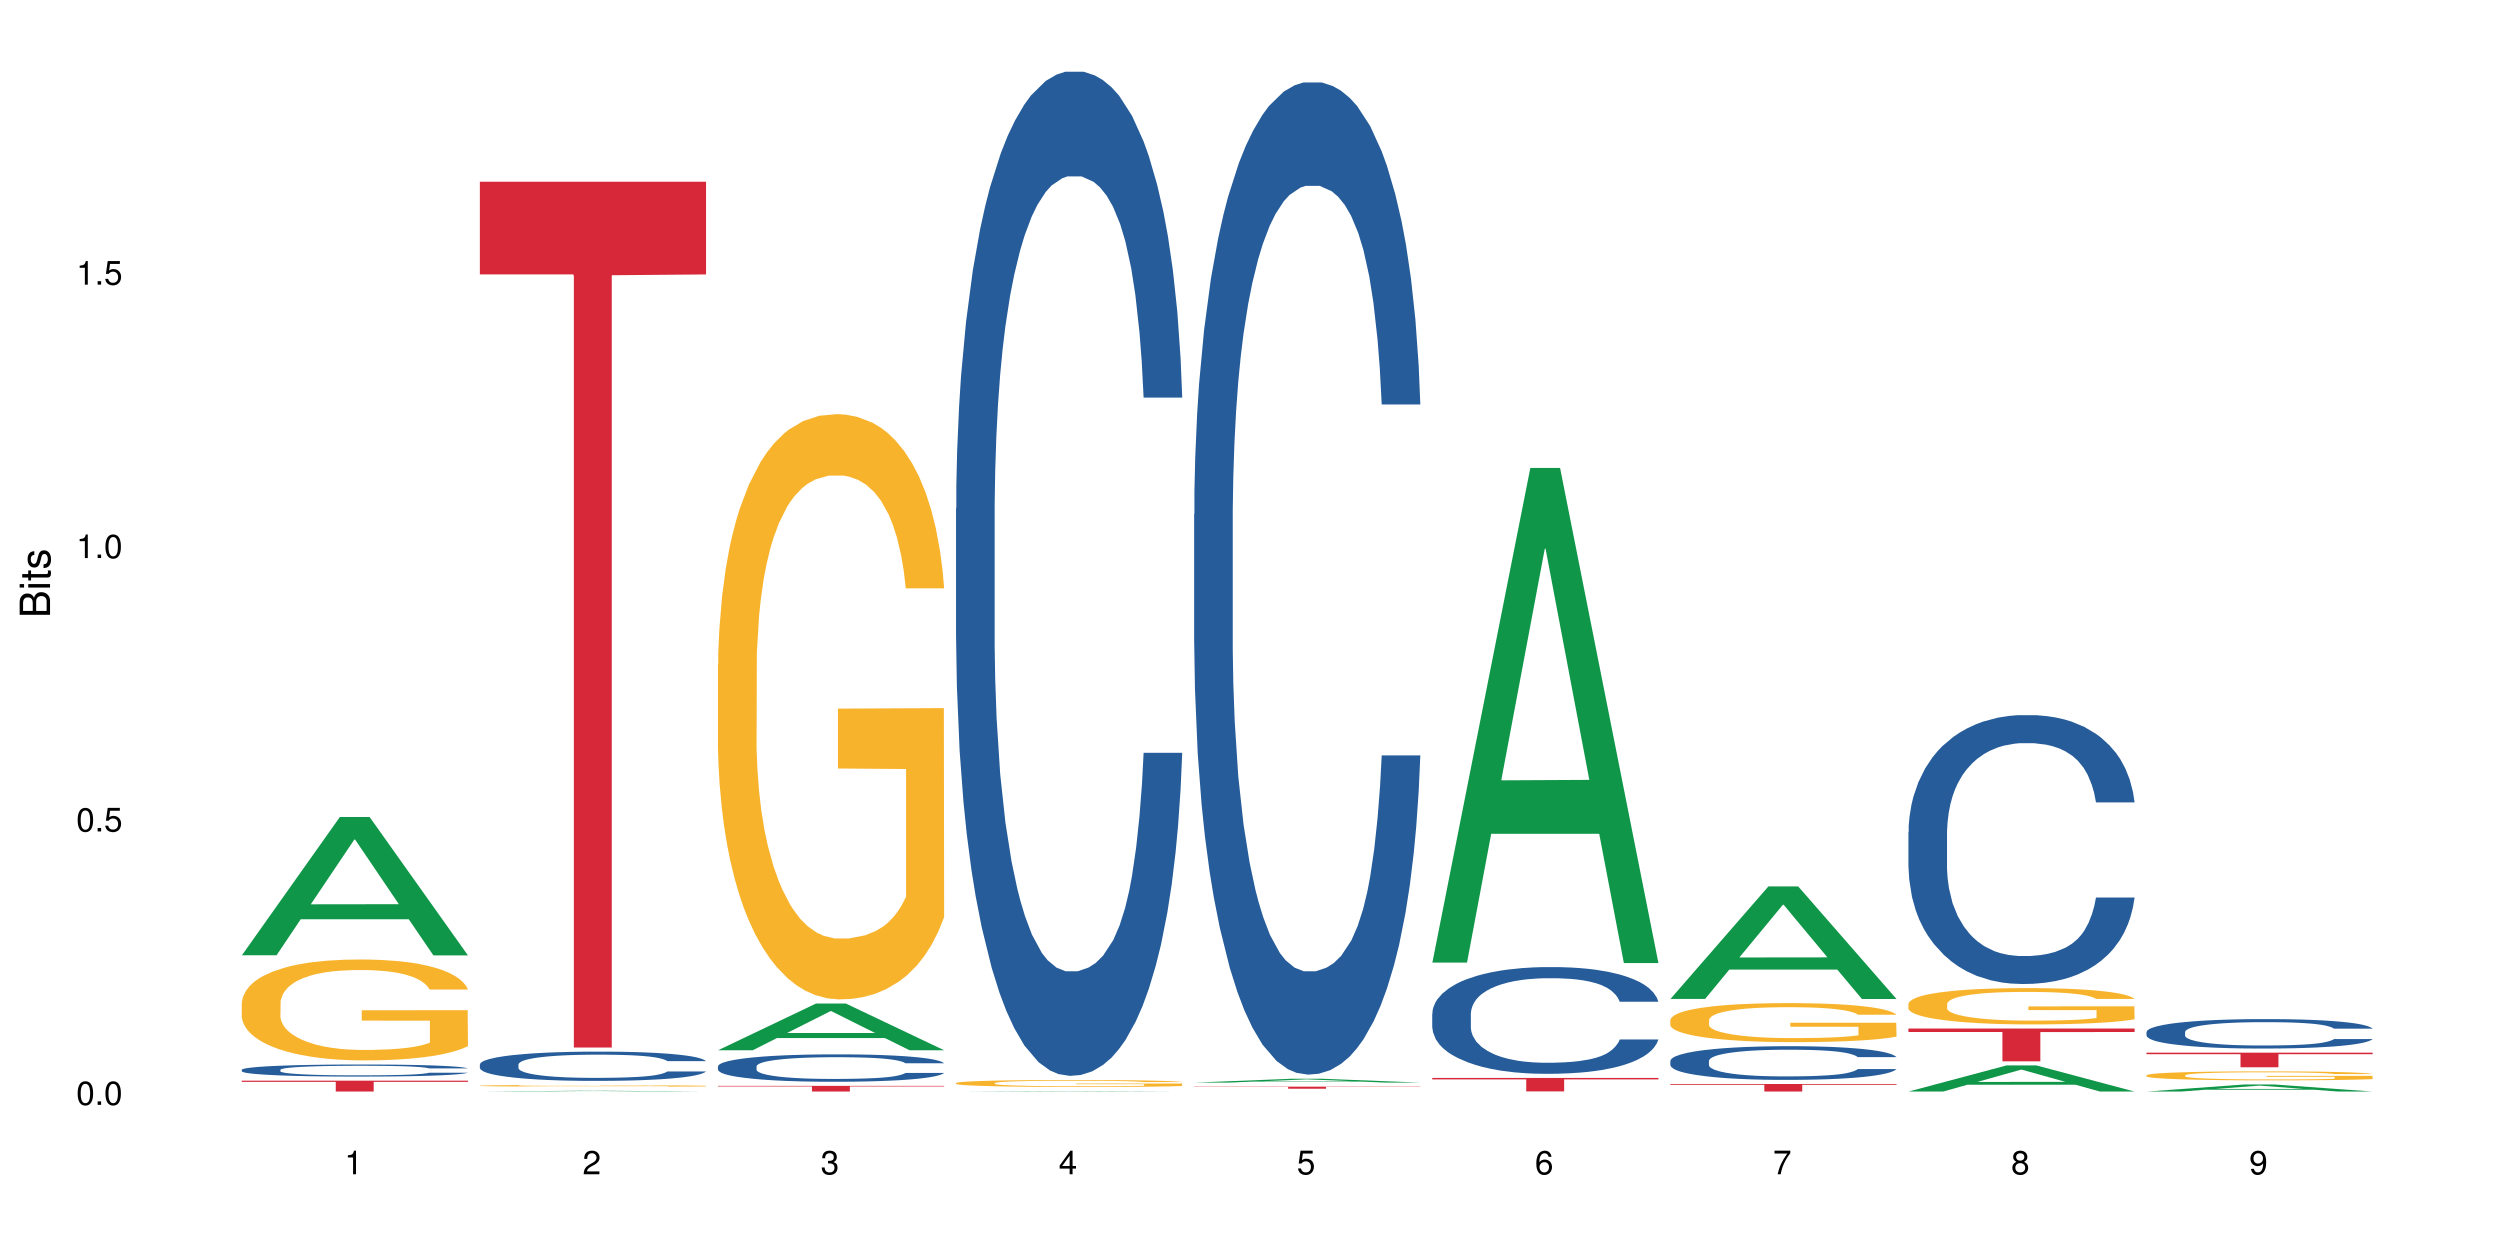 <?xml version="1.0" encoding="UTF-8"?>
<svg xmlns="http://www.w3.org/2000/svg" xmlns:xlink="http://www.w3.org/1999/xlink" width="720pt" height="360pt" viewBox="0 0 720 360" version="1.1">
<defs>
<g>
<symbol overflow="visible" id="glyph0-0">
<path style="stroke:none;" d=""/>
</symbol>
<symbol overflow="visible" id="glyph0-1">
<path style="stroke:none;" d="M 2.641 -6.797 C 2 -6.797 1.422 -6.531 1.078 -6.047 C 0.641 -5.453 0.406 -4.547 0.406 -3.297 C 0.406 -1 1.188 0.219 2.641 0.219 C 4.078 0.219 4.859 -1 4.859 -3.234 C 4.859 -4.562 4.656 -5.438 4.203 -6.047 C 3.844 -6.531 3.281 -6.797 2.641 -6.797 Z M 2.641 -6.047 C 3.547 -6.047 4 -5.125 4 -3.312 C 4 -1.375 3.562 -0.484 2.625 -0.484 C 1.734 -0.484 1.281 -1.422 1.281 -3.281 C 1.281 -5.141 1.734 -6.047 2.641 -6.047 Z M 2.641 -6.047 "/>
</symbol>
<symbol overflow="visible" id="glyph0-2">
<path style="stroke:none;" d="M 1.828 -1 L 0.828 -1 L 0.828 0 L 1.828 0 Z M 1.828 -1 "/>
</symbol>
<symbol overflow="visible" id="glyph0-3">
<path style="stroke:none;" d="M 4.562 -6.797 L 1.062 -6.797 L 0.547 -3.094 L 1.328 -3.094 C 1.719 -3.562 2.047 -3.734 2.578 -3.734 C 3.484 -3.734 4.062 -3.109 4.062 -2.094 C 4.062 -1.125 3.484 -0.531 2.578 -0.531 C 1.828 -0.531 1.375 -0.906 1.188 -1.672 L 0.328 -1.672 C 0.453 -1.109 0.547 -0.844 0.75 -0.594 C 1.125 -0.078 1.828 0.219 2.594 0.219 C 3.969 0.219 4.922 -0.781 4.922 -2.219 C 4.922 -3.562 4.031 -4.484 2.719 -4.484 C 2.25 -4.484 1.859 -4.359 1.469 -4.062 L 1.734 -5.969 L 4.562 -5.969 Z M 4.562 -6.797 "/>
</symbol>
<symbol overflow="visible" id="glyph0-4">
<path style="stroke:none;" d="M 2.484 -4.844 L 2.484 0 L 3.328 0 L 3.328 -6.797 L 2.766 -6.797 C 2.469 -5.75 2.281 -5.609 0.984 -5.453 L 0.984 -4.844 Z M 2.484 -4.844 "/>
</symbol>
<symbol overflow="visible" id="glyph0-5">
<path style="stroke:none;" d="M 4.859 -0.828 L 1.281 -0.828 C 1.359 -1.391 1.672 -1.75 2.5 -2.234 L 3.469 -2.75 C 4.406 -3.266 4.906 -3.969 4.906 -4.812 C 4.906 -5.375 4.672 -5.906 4.266 -6.266 C 3.859 -6.625 3.375 -6.797 2.719 -6.797 C 1.859 -6.797 1.219 -6.5 0.844 -5.922 C 0.609 -5.562 0.5 -5.125 0.484 -4.438 L 1.328 -4.438 C 1.359 -4.906 1.406 -5.188 1.531 -5.406 C 1.75 -5.812 2.188 -6.062 2.703 -6.062 C 3.469 -6.062 4.031 -5.516 4.031 -4.781 C 4.031 -4.25 3.719 -3.797 3.125 -3.438 L 2.234 -2.938 C 0.812 -2.141 0.406 -1.5 0.328 0 L 4.859 0 Z M 4.859 -0.828 "/>
</symbol>
<symbol overflow="visible" id="glyph0-6">
<path style="stroke:none;" d="M 2.125 -3.125 L 2.578 -3.125 C 3.516 -3.125 3.984 -2.703 3.984 -1.891 C 3.984 -1.031 3.469 -0.531 2.578 -0.531 C 1.656 -0.531 1.203 -0.984 1.156 -1.969 L 0.312 -1.969 C 0.344 -1.422 0.438 -1.078 0.609 -0.766 C 0.953 -0.109 1.625 0.219 2.547 0.219 C 3.953 0.219 4.859 -0.609 4.859 -1.906 C 4.859 -2.766 4.516 -3.25 3.703 -3.516 C 4.344 -3.766 4.656 -4.25 4.656 -4.938 C 4.656 -6.109 3.875 -6.797 2.578 -6.797 C 1.203 -6.797 0.484 -6.047 0.453 -4.609 L 1.297 -4.609 C 1.312 -5.016 1.344 -5.25 1.453 -5.453 C 1.641 -5.828 2.062 -6.062 2.594 -6.062 C 3.344 -6.062 3.797 -5.625 3.797 -4.906 C 3.797 -4.422 3.609 -4.141 3.25 -3.984 C 3.016 -3.891 2.719 -3.844 2.125 -3.844 Z M 2.125 -3.125 "/>
</symbol>
<symbol overflow="visible" id="glyph0-7">
<path style="stroke:none;" d="M 3.141 -1.625 L 3.141 0 L 3.984 0 L 3.984 -1.625 L 4.984 -1.625 L 4.984 -2.391 L 3.984 -2.391 L 3.984 -6.797 L 3.359 -6.797 L 0.266 -2.516 L 0.266 -1.625 Z M 3.141 -2.391 L 1 -2.391 L 3.141 -5.359 Z M 3.141 -2.391 "/>
</symbol>
<symbol overflow="visible" id="glyph0-8">
<path style="stroke:none;" d="M 4.781 -5.031 C 4.609 -6.141 3.891 -6.797 2.844 -6.797 C 2.094 -6.797 1.422 -6.438 1.031 -5.828 C 0.609 -5.172 0.406 -4.344 0.406 -3.094 C 0.406 -1.953 0.578 -1.234 0.984 -0.625 C 1.359 -0.078 1.953 0.219 2.703 0.219 C 3.984 0.219 4.922 -0.734 4.922 -2.078 C 4.922 -3.344 4.062 -4.234 2.844 -4.234 C 2.172 -4.234 1.641 -3.969 1.281 -3.469 C 1.281 -5.125 1.828 -6.047 2.797 -6.047 C 3.391 -6.047 3.797 -5.672 3.938 -5.031 Z M 2.734 -3.484 C 3.547 -3.484 4.062 -2.922 4.062 -2 C 4.062 -1.156 3.484 -0.531 2.703 -0.531 C 1.922 -0.531 1.328 -1.188 1.328 -2.047 C 1.328 -2.891 1.906 -3.484 2.734 -3.484 Z M 2.734 -3.484 "/>
</symbol>
<symbol overflow="visible" id="glyph0-9">
<path style="stroke:none;" d="M 4.984 -6.797 L 0.438 -6.797 L 0.438 -5.969 L 4.109 -5.969 C 2.5 -3.656 1.828 -2.234 1.328 0 L 2.219 0 C 2.594 -2.172 3.453 -4.047 4.984 -6.094 Z M 4.984 -6.797 "/>
</symbol>
<symbol overflow="visible" id="glyph0-10">
<path style="stroke:none;" d="M 3.75 -3.578 C 4.453 -4 4.688 -4.344 4.688 -4.984 C 4.688 -6.047 3.844 -6.797 2.641 -6.797 C 1.438 -6.797 0.594 -6.047 0.594 -4.984 C 0.594 -4.359 0.828 -4.016 1.516 -3.578 C 0.734 -3.203 0.359 -2.641 0.359 -1.891 C 0.359 -0.641 1.297 0.219 2.641 0.219 C 3.984 0.219 4.922 -0.641 4.922 -1.875 C 4.922 -2.641 4.531 -3.203 3.75 -3.578 Z M 2.641 -6.047 C 3.359 -6.047 3.812 -5.625 3.812 -4.969 C 3.812 -4.344 3.344 -3.922 2.641 -3.922 C 1.922 -3.922 1.453 -4.344 1.453 -4.984 C 1.453 -5.625 1.922 -6.047 2.641 -6.047 Z M 2.641 -3.203 C 3.484 -3.203 4.062 -2.672 4.062 -1.875 C 4.062 -1.062 3.484 -0.531 2.625 -0.531 C 1.797 -0.531 1.219 -1.078 1.219 -1.875 C 1.219 -2.672 1.797 -3.203 2.641 -3.203 Z M 2.641 -3.203 "/>
</symbol>
<symbol overflow="visible" id="glyph0-11">
<path style="stroke:none;" d="M 0.516 -1.547 C 0.672 -0.438 1.406 0.219 2.438 0.219 C 3.188 0.219 3.859 -0.141 4.266 -0.75 C 4.688 -1.406 4.891 -2.25 4.891 -3.484 C 4.891 -4.625 4.703 -5.359 4.312 -5.953 C 3.938 -6.5 3.344 -6.797 2.594 -6.797 C 1.297 -6.797 0.359 -5.844 0.359 -4.516 C 0.359 -3.25 1.234 -2.344 2.453 -2.344 C 3.094 -2.344 3.562 -2.578 4.016 -3.109 C 4 -1.453 3.469 -0.531 2.5 -0.531 C 1.906 -0.531 1.484 -0.906 1.359 -1.547 Z M 2.578 -6.062 C 3.375 -6.062 3.969 -5.406 3.969 -4.531 C 3.969 -3.688 3.375 -3.094 2.547 -3.094 C 1.734 -3.094 1.234 -3.672 1.234 -4.578 C 1.234 -5.438 1.797 -6.062 2.578 -6.062 Z M 2.578 -6.062 "/>
</symbol>
<symbol overflow="visible" id="glyph1-0">
<path style="stroke:none;" d=""/>
</symbol>
<symbol overflow="visible" id="glyph1-1">
<path style="stroke:none;" d="M 0 -0.953 L 0 -4.891 C 0 -5.719 -0.234 -6.344 -0.734 -6.797 C -1.188 -7.234 -1.812 -7.469 -2.5 -7.469 C -3.547 -7.469 -4.188 -7 -4.625 -5.875 C -4.984 -6.672 -5.641 -7.094 -6.531 -7.094 C -7.156 -7.094 -7.734 -6.859 -8.141 -6.391 C -8.562 -5.938 -8.75 -5.344 -8.75 -4.5 L -8.75 -0.953 Z M -4.984 -2.062 L -7.766 -2.062 L -7.766 -4.219 C -7.766 -4.844 -7.688 -5.203 -7.453 -5.5 C -7.219 -5.812 -6.859 -5.969 -6.375 -5.969 C -5.906 -5.969 -5.531 -5.812 -5.297 -5.5 C -5.062 -5.203 -4.984 -4.844 -4.984 -4.219 Z M -0.984 -2.062 L -4 -2.062 L -4 -4.781 C -4 -5.328 -3.859 -5.688 -3.578 -5.953 C -3.297 -6.219 -2.922 -6.359 -2.484 -6.359 C -2.062 -6.359 -1.688 -6.219 -1.406 -5.953 C -1.109 -5.688 -0.984 -5.328 -0.984 -4.781 Z M -0.984 -2.062 "/>
</symbol>
<symbol overflow="visible" id="glyph1-2">
<path style="stroke:none;" d="M -6.281 -1.797 L -6.281 -0.797 L 0 -0.797 L 0 -1.797 Z M -8.75 -1.797 L -8.75 -0.797 L -7.484 -0.797 L -7.484 -1.797 Z M -8.75 -1.797 "/>
</symbol>
<symbol overflow="visible" id="glyph1-3">
<path style="stroke:none;" d="M -6.281 -3.047 L -6.281 -2.016 L -8.016 -2.016 L -8.016 -1.016 L -6.281 -1.016 L -6.281 -0.172 L -5.469 -0.172 L -5.469 -1.016 L -0.719 -1.016 C -0.078 -1.016 0.281 -1.453 0.281 -2.234 C 0.281 -2.469 0.25 -2.719 0.188 -3.047 L -0.641 -3.047 C -0.609 -2.922 -0.594 -2.766 -0.594 -2.562 C -0.594 -2.141 -0.719 -2.016 -1.156 -2.016 L -5.469 -2.016 L -5.469 -3.047 Z M -6.281 -3.047 "/>
</symbol>
<symbol overflow="visible" id="glyph1-4">
<path style="stroke:none;" d="M -4.531 -5.25 C -5.766 -5.25 -6.469 -4.422 -6.469 -2.969 C -6.469 -1.516 -5.719 -0.562 -4.547 -0.562 C -3.562 -0.562 -3.094 -1.062 -2.734 -2.562 L -2.516 -3.484 C -2.344 -4.188 -2.094 -4.469 -1.625 -4.469 C -1.047 -4.469 -0.641 -3.875 -0.641 -3 C -0.641 -2.453 -0.797 -2 -1.062 -1.75 C -1.25 -1.594 -1.422 -1.531 -1.875 -1.469 L -1.875 -0.406 C -0.422 -0.453 0.281 -1.266 0.281 -2.922 C 0.281 -4.5 -0.5 -5.516 -1.719 -5.516 C -2.656 -5.516 -3.172 -4.984 -3.469 -3.734 L -3.703 -2.766 C -3.891 -1.953 -4.156 -1.609 -4.594 -1.609 C -5.172 -1.609 -5.547 -2.125 -5.547 -2.938 C -5.547 -3.75 -5.203 -4.172 -4.531 -4.203 Z M -4.531 -5.25 "/>
</symbol>
</g>
</defs>
<g id="surface90644">
<rect x="0" y="0" width="720" height="360" style="fill:rgb(100%,100%,100%);fill-opacity:1;stroke:none;"/>
<path style=" stroke:none;fill-rule:nonzero;fill:rgb(6.275%,58.824%,28.235%);fill-opacity:1;" d="M 69.629 275.117 L 69.699 275.078 L 97.887 235.289 L 106.445 235.289 L 134.773 275.152 L 124.82 275.152 L 117.719 264.746 L 86.609 264.746 L 79.652 275.117 L 69.629 275.117 L 89.602 260.441 L 114.867 260.406 L 102.27 241.801 L 102.129 241.766 L 101.992 241.875 L 89.535 260.406 L 89.602 260.441 Z M 69.629 275.117 "/>
<path style=" stroke:none;fill-rule:nonzero;fill:rgb(14.51%,36.078%,60%);fill-opacity:1;" d="M 69.629 308.094 L 69.707 308.09 L 69.707 308.012 L 69.945 307.891 L 70.504 307.738 L 71.059 307.637 L 72.488 307.449 L 74.477 307.266 L 76.539 307.125 L 78.051 307.043 L 79.402 306.98 L 82.5 306.863 L 84.484 306.801 L 86.629 306.75 L 89.25 306.695 L 91.156 306.664 L 95.449 306.613 L 98.625 306.59 L 101.09 306.578 L 106.41 306.578 L 109.59 306.594 L 111.891 306.609 L 114.434 306.633 L 116.578 306.664 L 120.312 306.73 L 123.648 306.82 L 125.16 306.871 L 127.543 306.973 L 129.371 307.066 L 130.641 307.148 L 132.07 307.266 L 133.34 307.41 L 134.293 307.57 L 134.773 307.707 L 123.648 307.707 L 123.094 307.582 L 122.457 307.484 L 121.266 307.352 L 120.074 307.262 L 118.406 307.168 L 116.898 307.105 L 114.832 307.047 L 113.004 307.008 L 111.098 306.98 L 109.27 306.961 L 105.773 306.941 L 101.723 306.941 L 100.215 306.949 L 97.117 306.973 L 95.449 306.996 L 93.066 307.039 L 91.395 307.082 L 89.41 307.145 L 88.059 307.199 L 86.391 307.281 L 85.199 307.355 L 83.848 307.461 L 83.055 307.539 L 82.34 307.629 L 81.703 307.734 L 81.227 307.844 L 80.91 307.961 L 80.75 308.078 L 80.75 308.57 L 80.91 308.684 L 81.309 308.816 L 82.34 309.012 L 83.848 309.18 L 85.598 309.312 L 87.266 309.41 L 88.219 309.453 L 89.488 309.504 L 91.477 309.566 L 94.336 309.633 L 96.004 309.656 L 98.547 309.684 L 101.168 309.695 L 104.664 309.695 L 107.762 309.684 L 109.828 309.668 L 111.973 309.641 L 114.91 309.586 L 116.738 309.535 L 118.328 309.477 L 119.52 309.414 L 120.312 309.363 L 121.504 309.266 L 122.457 309.156 L 123.172 309.047 L 123.648 308.938 L 134.773 308.938 L 134.293 309.066 L 133.578 309.188 L 132.863 309.281 L 131.754 309.395 L 130.48 309.492 L 128.656 309.602 L 127.145 309.676 L 125.16 309.754 L 123.332 309.816 L 121.348 309.871 L 118.406 309.934 L 116.5 309.965 L 114.434 309.992 L 111.973 310.02 L 108.875 310.043 L 105.535 310.055 L 102.438 310.059 L 99.102 310.051 L 96.641 310.039 L 93.383 310.008 L 89.332 309.953 L 86.391 309.891 L 84.086 309.832 L 82.102 309.77 L 79.879 309.684 L 77.016 309.543 L 75.27 309.434 L 74.078 309.344 L 72.727 309.223 L 71.773 309.109 L 70.66 308.934 L 69.867 308.707 L 69.629 308.531 Z M 69.629 308.094 "/>
<path style=" stroke:none;fill-rule:nonzero;fill:rgb(96.863%,70.196%,16.863%);fill-opacity:1;" d="M 69.629 288.781 L 69.707 288.758 L 69.707 288.227 L 70.027 287.031 L 70.82 285.387 L 71.855 284.031 L 72.965 282.969 L 73.68 282.41 L 74.871 281.617 L 75.906 281.031 L 78.527 279.836 L 81.863 278.723 L 83.691 278.242 L 85.758 277.793 L 88.695 277.289 L 90.047 277.102 L 94.176 276.68 L 98.863 276.414 L 104.027 276.332 L 106.41 276.359 L 109.668 276.465 L 114.117 276.758 L 116.66 277.023 L 118.645 277.289 L 120.711 277.633 L 123.254 278.164 L 125.637 278.801 L 127.543 279.438 L 129.449 280.234 L 131.039 281.086 L 132.387 282.012 L 133.578 283.129 L 134.293 284.059 L 134.773 284.988 L 123.73 284.988 L 123.094 284.059 L 122.379 283.34 L 121.188 282.465 L 119.996 281.828 L 118.805 281.324 L 116.578 280.633 L 114.672 280.207 L 112.289 279.836 L 109.984 279.598 L 107.363 279.438 L 105.773 279.387 L 101.566 279.387 L 97.75 279.57 L 95.527 279.785 L 93.938 279.996 L 91.715 280.395 L 90.363 280.711 L 89.57 280.926 L 87.188 281.75 L 85.598 282.492 L 84.723 282.996 L 83.609 283.793 L 82.816 284.508 L 81.941 285.57 L 81.465 286.367 L 80.832 288.172 L 80.75 292.949 L 80.988 293.961 L 81.465 295.047 L 82.102 296.004 L 83.055 297.012 L 84.008 297.781 L 85.676 298.816 L 87.105 299.508 L 88.219 299.957 L 90.363 300.676 L 91.238 300.914 L 93.305 301.391 L 95.449 301.762 L 98.07 302.082 L 100.055 302.242 L 103.234 302.375 L 107.285 302.375 L 112.051 302.215 L 115.07 302.004 L 117.137 301.789 L 118.484 301.605 L 120.152 301.312 L 121.348 301.047 L 122.457 300.754 L 123.809 300.305 L 123.809 293.961 L 104.188 293.934 L 104.188 290.961 L 134.691 290.934 L 134.773 301.312 L 133.102 302.027 L 131.039 302.719 L 129.051 303.25 L 126.984 303.703 L 124.047 304.207 L 121.664 304.523 L 118.008 304.895 L 114.672 305.133 L 111.176 305.293 L 108.078 305.375 L 104.426 305.398 L 101.168 305.348 L 97.672 305.188 L 94.891 304.977 L 92.352 304.711 L 89.809 304.363 L 86.629 303.809 L 84.562 303.355 L 82.418 302.797 L 80.273 302.137 L 78.367 301.418 L 77.098 300.859 L 75.824 300.223 L 74.477 299.426 L 73.203 298.523 L 72.25 297.703 L 71.379 296.773 L 70.742 295.898 L 70.105 294.703 L 69.789 293.746 L 69.629 292.922 Z M 69.629 288.781 "/>
<path style=" stroke:none;fill-rule:nonzero;fill:rgb(83.922%,15.686%,22.353%);fill-opacity:1;" d="M 69.629 311.238 L 134.773 311.238 L 134.773 311.57 L 107.621 311.574 L 107.621 314.371 L 96.699 314.371 L 96.699 311.578 L 96.543 311.57 L 69.629 311.57 Z M 69.629 311.238 "/>
<path style=" stroke:none;fill-rule:nonzero;fill:rgb(6.275%,58.824%,28.235%);fill-opacity:1;" d="M 138.199 314.371 L 138.27 314.371 L 166.457 314.141 L 175.016 314.141 L 203.344 314.371 L 193.391 314.371 L 186.293 314.309 L 155.18 314.309 L 148.223 314.371 L 138.199 314.371 L 158.176 314.285 L 183.438 314.285 L 170.84 314.176 L 170.562 314.176 L 158.105 314.285 L 158.176 314.285 Z M 138.199 314.371 "/>
<path style=" stroke:none;fill-rule:nonzero;fill:rgb(14.51%,36.078%,60%);fill-opacity:1;" d="M 138.199 306.539 L 138.281 306.531 L 138.281 306.348 L 138.52 306.055 L 139.074 305.684 L 139.629 305.43 L 141.059 304.977 L 143.047 304.535 L 145.113 304.195 L 146.621 303.996 L 147.973 303.844 L 151.07 303.559 L 153.055 303.41 L 155.199 303.281 L 157.82 303.148 L 159.73 303.074 L 164.02 302.949 L 167.195 302.895 L 169.66 302.871 L 174.98 302.871 L 178.16 302.902 L 180.465 302.941 L 183.004 303.004 L 185.148 303.074 L 188.883 303.242 L 192.219 303.457 L 193.73 303.582 L 196.113 303.82 L 197.941 304.051 L 199.211 304.25 L 200.641 304.535 L 201.914 304.883 L 202.867 305.273 L 203.344 305.605 L 192.219 305.605 L 191.664 305.297 L 191.027 305.059 L 189.836 304.742 L 188.645 304.52 L 186.977 304.297 L 185.469 304.152 L 183.402 304.004 L 181.574 303.91 L 179.668 303.844 L 177.84 303.797 L 174.348 303.75 L 170.293 303.75 L 168.785 303.766 L 165.688 303.828 L 164.02 303.883 L 161.637 303.988 L 159.969 304.09 L 157.98 304.242 L 156.629 304.375 L 154.961 304.574 L 153.77 304.75 L 152.422 305.004 L 151.625 305.199 L 150.91 305.414 L 150.273 305.668 L 149.797 305.938 L 149.48 306.223 L 149.32 306.5 L 149.32 307.695 L 149.48 307.973 L 149.879 308.293 L 150.91 308.766 L 152.422 309.172 L 154.168 309.496 L 155.836 309.727 L 156.789 309.836 L 158.059 309.957 L 160.047 310.113 L 162.906 310.266 L 164.574 310.328 L 167.117 310.391 L 169.738 310.422 L 173.234 310.422 L 176.332 310.391 L 178.398 310.352 L 180.543 310.289 L 183.48 310.156 L 185.309 310.035 L 186.898 309.887 L 188.09 309.742 L 188.883 309.617 L 190.074 309.379 L 191.027 309.117 L 191.742 308.848 L 192.219 308.586 L 203.344 308.586 L 202.867 308.895 L 202.152 309.195 L 201.438 309.418 L 200.324 309.688 L 199.051 309.926 L 197.227 310.195 L 195.715 310.375 L 193.73 310.566 L 191.902 310.711 L 189.918 310.844 L 186.977 310.996 L 185.07 311.074 L 183.004 311.145 L 180.543 311.207 L 177.445 311.258 L 174.109 311.289 L 171.008 311.297 L 167.672 311.281 L 165.211 311.25 L 161.953 311.184 L 157.902 311.043 L 154.961 310.898 L 152.66 310.75 L 150.672 310.598 L 148.449 310.391 L 145.59 310.051 L 143.84 309.789 L 142.648 309.574 L 141.297 309.273 L 140.344 309.004 L 139.234 308.57 L 138.438 308.023 L 138.199 307.602 Z M 138.199 306.539 "/>
<path style=" stroke:none;fill-rule:nonzero;fill:rgb(96.863%,70.196%,16.863%);fill-opacity:1;" d="M 138.199 312.684 L 138.281 312.684 L 138.281 312.676 L 138.598 312.656 L 139.391 312.629 L 140.426 312.605 L 141.535 312.586 L 142.25 312.578 L 143.441 312.566 L 144.477 312.555 L 147.098 312.535 L 150.434 312.516 L 152.262 312.508 L 154.328 312.5 L 157.266 312.492 L 158.617 312.492 L 162.746 312.484 L 167.434 312.48 L 172.598 312.477 L 174.98 312.477 L 178.238 312.48 L 182.688 312.484 L 185.23 312.488 L 187.215 312.492 L 189.281 312.5 L 191.824 312.508 L 194.207 312.52 L 196.113 312.527 L 198.02 312.543 L 199.609 312.555 L 200.957 312.57 L 202.152 312.59 L 202.867 312.605 L 203.344 312.621 L 192.301 312.621 L 191.664 312.605 L 190.949 312.594 L 189.758 312.578 L 188.566 312.57 L 187.375 312.559 L 185.148 312.547 L 183.242 312.543 L 180.859 312.535 L 178.555 312.531 L 175.934 312.527 L 170.137 312.527 L 166.324 312.531 L 164.098 312.535 L 162.508 312.539 L 160.285 312.543 L 158.934 312.551 L 158.141 312.555 L 155.758 312.566 L 154.168 312.578 L 153.293 312.59 L 152.184 312.602 L 151.387 312.613 L 150.512 312.629 L 150.035 312.645 L 149.402 312.672 L 149.32 312.754 L 149.559 312.77 L 150.035 312.789 L 150.672 312.805 L 151.625 312.82 L 152.578 312.832 L 154.246 312.852 L 155.676 312.863 L 156.789 312.871 L 158.934 312.883 L 159.809 312.887 L 161.875 312.895 L 164.02 312.898 L 166.641 312.906 L 168.625 312.906 L 171.805 312.91 L 175.855 312.91 L 180.621 312.906 L 183.641 312.902 L 185.707 312.898 L 187.059 312.898 L 188.727 312.891 L 189.918 312.887 L 191.027 312.883 L 192.379 312.875 L 192.379 312.77 L 172.758 312.77 L 172.758 312.719 L 203.262 312.719 L 203.344 312.891 L 201.676 312.902 L 199.609 312.914 L 197.621 312.922 L 195.559 312.93 L 192.617 312.941 L 190.234 312.945 L 186.578 312.949 L 183.242 312.957 L 179.746 312.957 L 176.648 312.961 L 172.996 312.961 L 169.738 312.957 L 166.242 312.957 L 163.461 312.953 L 160.922 312.949 L 158.379 312.941 L 155.199 312.934 L 153.137 312.926 L 150.988 312.918 L 148.844 312.906 L 146.938 312.895 L 145.668 312.883 L 144.398 312.875 L 143.047 312.859 L 141.773 312.844 L 140.82 312.832 L 139.949 312.816 L 139.312 312.801 L 138.676 312.781 L 138.359 312.766 L 138.199 312.754 Z M 138.199 312.684 "/>
<path style=" stroke:none;fill-rule:nonzero;fill:rgb(83.922%,15.686%,22.353%);fill-opacity:1;" d="M 138.199 52.344 L 203.344 52.344 L 203.344 79.035 L 176.191 79.27 L 176.191 301.691 L 165.27 301.691 L 165.27 79.504 L 165.113 79.035 L 138.199 79.035 Z M 138.199 52.344 "/>
<path style=" stroke:none;fill-rule:nonzero;fill:rgb(6.275%,58.824%,28.235%);fill-opacity:1;" d="M 206.77 302.469 L 206.84 302.457 L 235.027 289.012 L 243.586 289.012 L 271.914 302.48 L 261.961 302.48 L 254.863 298.965 L 223.754 298.965 L 216.793 302.469 L 206.77 302.469 L 226.746 297.512 L 252.008 297.496 L 239.41 291.211 L 239.273 291.199 L 239.133 291.234 L 226.676 297.496 L 226.746 297.512 Z M 206.77 302.469 "/>
<path style=" stroke:none;fill-rule:nonzero;fill:rgb(14.51%,36.078%,60%);fill-opacity:1;" d="M 206.77 307.094 L 206.852 307.086 L 206.852 306.914 L 207.09 306.637 L 207.645 306.293 L 208.199 306.055 L 209.629 305.629 L 211.617 305.219 L 213.684 304.902 L 215.191 304.715 L 216.543 304.57 L 219.641 304.301 L 221.625 304.164 L 223.77 304.043 L 226.395 303.918 L 228.301 303.848 L 232.59 303.73 L 235.766 303.684 L 238.23 303.66 L 243.551 303.66 L 246.73 303.688 L 249.035 303.727 L 251.574 303.781 L 253.723 303.848 L 257.453 304.008 L 260.793 304.207 L 262.301 304.324 L 264.684 304.547 L 266.512 304.762 L 267.781 304.949 L 269.211 305.219 L 270.484 305.543 L 271.438 305.91 L 271.914 306.219 L 260.793 306.219 L 260.234 305.93 L 259.598 305.707 L 258.406 305.414 L 257.215 305.203 L 255.547 304.996 L 254.039 304.855 L 251.973 304.719 L 250.145 304.633 L 248.238 304.57 L 246.414 304.527 L 242.918 304.48 L 238.863 304.48 L 237.355 304.496 L 234.258 304.555 L 232.59 304.605 L 230.207 304.707 L 228.539 304.801 L 226.551 304.945 L 225.203 305.066 L 223.531 305.254 L 222.34 305.418 L 220.992 305.656 L 220.195 305.836 L 219.48 306.039 L 218.848 306.277 L 218.371 306.531 L 218.051 306.797 L 217.891 307.055 L 217.891 308.176 L 218.051 308.434 L 218.449 308.738 L 219.48 309.176 L 220.992 309.559 L 222.738 309.859 L 224.406 310.078 L 225.359 310.18 L 226.633 310.293 L 228.617 310.438 L 231.477 310.582 L 233.145 310.641 L 235.688 310.699 L 238.309 310.727 L 241.805 310.727 L 244.902 310.699 L 246.969 310.66 L 249.113 310.605 L 252.051 310.48 L 253.879 310.367 L 255.469 310.23 L 256.66 310.094 L 257.453 309.977 L 258.645 309.754 L 259.598 309.508 L 260.312 309.254 L 260.793 309.012 L 271.914 309.012 L 271.438 309.301 L 270.723 309.578 L 270.008 309.789 L 268.895 310.043 L 267.621 310.266 L 265.797 310.516 L 264.285 310.684 L 262.301 310.863 L 260.473 311 L 258.488 311.125 L 255.547 311.266 L 253.641 311.34 L 251.574 311.406 L 249.113 311.461 L 246.016 311.512 L 242.68 311.543 L 239.582 311.547 L 236.242 311.535 L 233.781 311.504 L 230.523 311.441 L 226.473 311.312 L 223.531 311.172 L 221.23 311.035 L 219.242 310.891 L 217.02 310.699 L 214.16 310.379 L 212.41 310.137 L 211.219 309.934 L 209.867 309.652 L 208.914 309.398 L 207.805 308.996 L 207.008 308.484 L 206.77 308.086 Z M 206.77 307.094 "/>
<path style=" stroke:none;fill-rule:nonzero;fill:rgb(96.863%,70.196%,16.863%);fill-opacity:1;" d="M 206.77 191.465 L 206.852 191.309 L 206.852 188.23 L 207.168 181.305 L 207.961 171.758 L 208.996 163.91 L 210.105 157.75 L 210.82 154.52 L 212.016 149.898 L 213.047 146.512 L 215.668 139.586 L 219.004 133.121 L 220.832 130.352 L 222.898 127.734 L 225.836 124.809 L 227.188 123.73 L 231.316 121.266 L 236.004 119.727 L 241.168 119.266 L 243.551 119.422 L 246.809 120.035 L 251.258 121.73 L 253.801 123.27 L 255.785 124.809 L 257.852 126.809 L 260.395 129.887 L 262.777 133.582 L 264.684 137.277 L 266.59 141.895 L 268.18 146.82 L 269.531 152.211 L 270.723 158.676 L 271.438 164.062 L 271.914 169.449 L 260.871 169.449 L 260.234 164.062 L 259.52 159.906 L 258.328 154.828 L 257.137 151.133 L 255.945 148.207 L 253.723 144.203 L 251.812 141.742 L 249.43 139.586 L 247.129 138.199 L 244.504 137.277 L 242.918 136.969 L 238.707 136.969 L 234.895 138.047 L 232.668 139.277 L 231.078 140.512 L 228.855 142.82 L 227.504 144.668 L 226.711 145.898 L 224.328 150.668 L 222.738 154.98 L 221.863 157.906 L 220.754 162.523 L 219.957 166.68 L 219.086 172.836 L 218.609 177.457 L 217.973 187.922 L 217.891 215.633 L 218.133 221.48 L 218.609 227.793 L 219.242 233.336 L 220.195 239.184 L 221.148 243.648 L 222.816 249.652 L 224.246 253.656 L 225.359 256.273 L 227.504 260.43 L 228.379 261.816 L 230.445 264.586 L 232.59 266.742 L 235.211 268.586 L 237.195 269.512 L 240.375 270.281 L 244.426 270.281 L 249.191 269.359 L 252.211 268.125 L 254.277 266.895 L 255.629 265.816 L 257.297 264.125 L 258.488 262.586 L 259.598 260.891 L 260.949 258.273 L 260.949 221.48 L 241.328 221.328 L 241.328 204.086 L 271.832 203.934 L 271.914 264.125 L 270.246 268.281 L 268.18 272.281 L 266.191 275.359 L 264.129 277.977 L 261.188 280.902 L 258.805 282.75 L 255.152 284.906 L 251.812 286.289 L 248.32 287.215 L 245.219 287.676 L 241.566 287.832 L 238.309 287.523 L 234.812 286.598 L 232.031 285.367 L 229.492 283.828 L 226.949 281.828 L 223.77 278.594 L 221.707 275.977 L 219.562 272.746 L 217.414 268.895 L 215.508 264.738 L 214.238 261.508 L 212.969 257.812 L 211.617 253.195 L 210.344 247.961 L 209.391 243.188 L 208.52 237.801 L 207.883 232.719 L 207.246 225.793 L 206.93 220.25 L 206.77 215.48 Z M 206.77 191.465 "/>
<path style=" stroke:none;fill-rule:nonzero;fill:rgb(83.922%,15.686%,22.353%);fill-opacity:1;" d="M 206.77 312.727 L 271.914 312.727 L 271.914 312.902 L 244.766 312.906 L 244.766 314.371 L 233.84 314.371 L 233.84 312.906 L 233.684 312.902 L 206.77 312.902 Z M 206.77 312.727 "/>
<path style=" stroke:none;fill-rule:nonzero;fill:rgb(6.275%,58.824%,28.235%);fill-opacity:1;" d="M 275.34 314.371 L 275.41 314.371 L 303.598 314.23 L 312.156 314.23 L 340.484 314.371 L 330.531 314.371 L 323.434 314.336 L 292.324 314.336 L 285.363 314.371 L 275.34 314.371 L 295.316 314.32 L 320.578 314.32 L 307.98 314.254 L 307.703 314.254 L 295.246 314.32 L 295.316 314.32 Z M 275.34 314.371 "/>
<path style=" stroke:none;fill-rule:nonzero;fill:rgb(14.51%,36.078%,60%);fill-opacity:1;" d="M 275.34 146.492 L 275.422 146.227 L 275.422 139.883 L 275.66 129.84 L 276.215 117.148 L 276.77 108.426 L 278.203 92.828 L 280.188 77.762 L 282.254 66.129 L 283.762 59.258 L 285.113 53.973 L 288.211 44.191 L 290.195 39.168 L 292.344 34.672 L 294.965 30.18 L 296.871 27.535 L 301.16 23.305 L 304.336 21.457 L 306.801 20.664 L 312.121 20.664 L 315.301 21.719 L 317.605 23.043 L 320.148 25.156 L 322.293 27.535 L 326.023 33.352 L 329.363 40.754 L 330.871 44.984 L 333.254 53.18 L 335.082 61.109 L 336.352 67.98 L 337.781 77.762 L 339.055 89.656 L 340.008 103.141 L 340.484 114.508 L 329.363 114.508 L 328.805 103.934 L 328.172 95.738 L 326.977 84.898 L 325.785 77.234 L 324.117 69.566 L 322.609 64.543 L 320.543 59.523 L 318.715 56.352 L 316.809 53.973 L 314.984 52.383 L 311.488 50.797 L 307.438 50.797 L 305.926 51.328 L 302.828 53.441 L 301.16 55.293 L 298.777 58.992 L 297.109 62.43 L 295.121 67.719 L 293.773 72.211 L 292.105 79.082 L 290.91 85.164 L 289.562 93.887 L 288.766 100.496 L 288.051 107.898 L 287.418 116.621 L 286.941 125.875 L 286.621 135.652 L 286.465 145.172 L 286.465 186.145 L 286.621 195.66 L 287.02 206.766 L 288.051 222.891 L 289.562 236.898 L 291.309 248.004 L 292.977 255.934 L 293.93 259.633 L 295.203 263.863 L 297.188 269.148 L 300.047 274.438 L 301.715 276.551 L 304.258 278.668 L 306.879 279.723 L 310.375 279.723 L 313.473 278.668 L 315.539 277.344 L 317.684 275.23 L 320.625 270.734 L 322.449 266.508 L 324.039 261.484 L 325.23 256.461 L 326.023 252.23 L 327.219 244.035 L 328.172 235.051 L 328.887 225.797 L 329.363 216.809 L 340.484 216.809 L 340.008 227.383 L 339.293 237.691 L 338.578 245.359 L 337.465 254.609 L 336.195 262.805 L 334.367 272.059 L 332.855 278.137 L 330.871 284.746 L 329.043 289.77 L 327.059 294.262 L 324.117 299.551 L 322.211 302.195 L 320.148 304.574 L 317.684 306.688 L 314.586 308.539 L 311.25 309.594 L 308.152 309.859 L 304.812 309.332 L 302.352 308.273 L 299.094 305.895 L 295.043 301.137 L 292.105 296.113 L 289.801 291.09 L 287.812 285.805 L 285.59 278.668 L 282.73 267.035 L 280.98 258.047 L 279.789 250.645 L 278.441 240.336 L 277.488 231.082 L 276.375 216.281 L 275.578 197.512 L 275.34 182.973 Z M 275.34 146.492 "/>
<path style=" stroke:none;fill-rule:nonzero;fill:rgb(96.863%,70.196%,16.863%);fill-opacity:1;" d="M 275.34 311.902 L 275.422 311.898 L 275.422 311.863 L 275.738 311.781 L 276.531 311.664 L 277.566 311.57 L 278.68 311.5 L 279.395 311.461 L 280.586 311.406 L 281.617 311.363 L 284.238 311.281 L 287.574 311.203 L 289.402 311.172 L 291.469 311.141 L 294.406 311.105 L 295.758 311.094 L 299.891 311.062 L 304.574 311.043 L 309.738 311.039 L 312.121 311.039 L 315.379 311.047 L 319.828 311.07 L 322.371 311.086 L 324.355 311.105 L 326.422 311.129 L 328.965 311.164 L 331.348 311.211 L 333.254 311.254 L 335.16 311.309 L 336.75 311.367 L 338.102 311.434 L 339.293 311.508 L 340.008 311.574 L 340.484 311.637 L 329.441 311.637 L 328.805 311.574 L 328.09 311.523 L 326.898 311.465 L 325.707 311.418 L 324.516 311.383 L 322.293 311.336 L 320.387 311.309 L 318 311.281 L 315.699 311.266 L 313.078 311.254 L 311.488 311.25 L 307.277 311.25 L 303.465 311.262 L 301.238 311.277 L 299.652 311.293 L 297.426 311.32 L 296.074 311.344 L 295.281 311.355 L 292.898 311.414 L 291.309 311.465 L 290.434 311.5 L 289.324 311.555 L 288.527 311.605 L 287.656 311.68 L 287.18 311.734 L 286.543 311.859 L 286.465 312.191 L 286.703 312.258 L 287.18 312.336 L 287.812 312.402 L 288.766 312.473 L 289.719 312.523 L 291.387 312.598 L 292.82 312.645 L 293.93 312.676 L 296.074 312.723 L 296.949 312.742 L 299.016 312.773 L 301.16 312.801 L 303.781 312.82 L 305.766 312.832 L 308.945 312.844 L 312.996 312.844 L 317.762 312.832 L 320.781 312.816 L 322.848 312.801 L 324.199 312.789 L 325.867 312.77 L 327.059 312.75 L 328.172 312.73 L 329.52 312.699 L 329.52 312.258 L 309.898 312.258 L 309.898 312.051 L 340.402 312.051 L 340.484 312.77 L 338.816 312.816 L 336.75 312.867 L 334.766 312.902 L 332.699 312.934 L 329.758 312.969 L 327.375 312.992 L 323.723 313.016 L 320.387 313.035 L 316.891 313.043 L 313.793 313.051 L 310.137 313.051 L 306.879 313.047 L 303.383 313.035 L 300.605 313.023 L 298.062 313.004 L 295.52 312.98 L 292.344 312.941 L 290.277 312.91 L 288.133 312.871 L 285.988 312.824 L 284.078 312.777 L 282.809 312.738 L 281.539 312.691 L 280.188 312.637 L 278.918 312.574 L 277.965 312.52 L 277.09 312.453 L 276.453 312.395 L 275.816 312.312 L 275.5 312.246 L 275.34 312.188 Z M 275.34 311.902 "/>
<path style=" stroke:none;fill-rule:nonzero;fill:rgb(6.275%,58.824%,28.235%);fill-opacity:1;" d="M 343.914 311.789 L 343.98 311.789 L 372.168 310.676 L 380.73 310.676 L 409.055 311.789 L 399.102 311.789 L 392.004 311.5 L 360.895 311.5 L 353.934 311.789 L 343.914 311.789 L 363.887 311.379 L 389.148 311.379 L 376.555 310.859 L 376.414 310.855 L 376.273 310.859 L 363.816 311.379 L 363.887 311.379 Z M 343.914 311.789 "/>
<path style=" stroke:none;fill-rule:nonzero;fill:rgb(14.51%,36.078%,60%);fill-opacity:1;" d="M 343.914 148.078 L 343.992 147.82 L 343.992 141.551 L 344.23 131.625 L 344.785 119.086 L 345.344 110.469 L 346.773 95.059 L 348.758 80.172 L 350.824 68.68 L 352.332 61.887 L 353.684 56.664 L 356.781 47 L 358.77 42.035 L 360.914 37.598 L 363.535 33.156 L 365.441 30.543 L 369.73 26.363 L 372.91 24.535 L 375.371 23.754 L 380.695 23.754 L 383.871 24.797 L 386.176 26.105 L 388.719 28.195 L 390.863 30.543 L 394.598 36.289 L 397.934 43.605 L 399.441 47.781 L 401.824 55.879 L 403.652 63.715 L 404.922 70.508 L 406.352 80.172 L 407.625 91.926 L 408.578 105.246 L 409.055 116.477 L 397.934 116.477 L 397.375 106.027 L 396.742 97.93 L 395.551 87.223 L 394.359 79.648 L 392.688 72.074 L 391.18 67.109 L 389.113 62.148 L 387.289 59.016 L 385.379 56.664 L 383.555 55.098 L 380.059 53.527 L 376.008 53.527 L 374.496 54.051 L 371.398 56.141 L 369.73 57.969 L 367.348 61.625 L 365.68 65.02 L 363.691 70.246 L 362.344 74.684 L 360.676 81.477 L 359.484 87.484 L 358.133 96.102 L 357.336 102.633 L 356.621 109.945 L 355.988 118.566 L 355.512 127.707 L 355.191 137.371 L 355.035 146.773 L 355.035 187.258 L 355.191 196.66 L 355.59 207.633 L 356.621 223.562 L 358.133 237.406 L 359.879 248.379 L 361.547 256.215 L 362.5 259.871 L 363.773 264.051 L 365.758 269.273 L 368.617 274.496 L 370.285 276.586 L 372.828 278.676 L 375.449 279.719 L 378.945 279.719 L 382.043 278.676 L 384.109 277.371 L 386.254 275.281 L 389.195 270.84 L 391.02 266.66 L 392.609 261.699 L 393.801 256.734 L 394.598 252.555 L 395.789 244.461 L 396.742 235.578 L 397.457 226.438 L 397.934 217.559 L 409.055 217.559 L 408.578 228.004 L 407.863 238.191 L 407.148 245.766 L 406.035 254.906 L 404.766 263.004 L 402.938 272.145 L 401.43 278.152 L 399.441 284.684 L 397.613 289.645 L 395.629 294.086 L 392.688 299.309 L 390.781 301.922 L 388.719 304.273 L 386.254 306.363 L 383.156 308.191 L 379.82 309.234 L 376.723 309.496 L 373.387 308.973 L 370.922 307.93 L 367.664 305.578 L 363.613 300.875 L 360.676 295.914 L 358.371 290.953 L 356.383 285.727 L 354.16 278.676 L 351.301 267.184 L 349.551 258.301 L 348.359 250.988 L 347.012 240.805 L 346.059 231.66 L 344.945 217.035 L 344.152 198.488 L 343.914 184.125 Z M 343.914 148.078 "/>
<path style=" stroke:none;fill-rule:nonzero;fill:rgb(83.922%,15.686%,22.353%);fill-opacity:1;" d="M 343.914 312.969 L 409.055 312.969 L 409.055 313.031 L 381.906 313.035 L 381.906 313.562 L 370.98 313.562 L 370.98 313.035 L 370.824 313.031 L 343.914 313.031 Z M 343.914 312.969 "/>
<path style=" stroke:none;fill-rule:nonzero;fill:rgb(6.275%,58.824%,28.235%);fill-opacity:1;" d="M 412.484 277.223 L 412.551 277.09 L 440.738 134.758 L 449.301 134.758 L 477.625 277.355 L 467.672 277.355 L 460.574 240.133 L 429.465 240.133 L 422.504 277.223 L 412.484 277.223 L 432.457 224.734 L 457.719 224.602 L 445.125 158.055 L 444.984 157.922 L 444.844 158.324 L 432.387 224.602 L 432.457 224.734 Z M 412.484 277.223 "/>
<path style=" stroke:none;fill-rule:nonzero;fill:rgb(14.51%,36.078%,60%);fill-opacity:1;" d="M 412.484 291.906 L 412.562 291.879 L 412.562 291.203 L 412.801 290.137 L 413.355 288.789 L 413.914 287.859 L 415.344 286.203 L 417.328 284.602 L 419.395 283.367 L 420.902 282.637 L 422.254 282.074 L 425.352 281.035 L 427.34 280.504 L 429.484 280.023 L 432.105 279.547 L 434.012 279.266 L 438.301 278.816 L 441.48 278.621 L 443.941 278.535 L 449.266 278.535 L 452.441 278.648 L 454.746 278.789 L 457.289 279.016 L 459.434 279.266 L 463.168 279.883 L 466.504 280.672 L 468.012 281.121 L 470.395 281.992 L 472.223 282.832 L 473.492 283.562 L 474.926 284.602 L 476.195 285.867 L 477.148 287.301 L 477.625 288.508 L 466.504 288.508 L 465.945 287.383 L 465.312 286.512 L 464.121 285.363 L 462.93 284.547 L 461.262 283.73 L 459.75 283.199 L 457.684 282.664 L 455.859 282.328 L 453.953 282.074 L 452.125 281.906 L 448.629 281.738 L 444.578 281.738 L 443.066 281.793 L 439.969 282.02 L 438.301 282.215 L 435.918 282.609 L 434.25 282.973 L 432.266 283.535 L 430.914 284.012 L 429.246 284.742 L 428.055 285.391 L 426.703 286.316 L 425.91 287.02 L 425.195 287.805 L 424.559 288.73 L 424.082 289.715 L 423.762 290.754 L 423.605 291.766 L 423.605 296.117 L 423.762 297.129 L 424.16 298.309 L 425.195 300.023 L 426.703 301.512 L 428.449 302.691 L 430.117 303.535 L 431.07 303.926 L 432.344 304.375 L 434.328 304.938 L 437.188 305.5 L 438.859 305.723 L 441.398 305.949 L 444.02 306.062 L 447.516 306.062 L 450.613 305.949 L 452.68 305.809 L 454.824 305.582 L 457.766 305.105 L 459.59 304.656 L 461.18 304.125 L 462.371 303.59 L 463.168 303.141 L 464.359 302.27 L 465.312 301.316 L 466.027 300.332 L 466.504 299.375 L 477.625 299.375 L 477.148 300.5 L 476.434 301.594 L 475.719 302.41 L 474.605 303.395 L 473.336 304.262 L 471.508 305.246 L 470 305.895 L 468.012 306.594 L 466.184 307.129 L 464.199 307.605 L 461.262 308.168 L 459.352 308.449 L 457.289 308.703 L 454.824 308.926 L 451.727 309.121 L 448.391 309.234 L 445.293 309.262 L 441.957 309.207 L 439.492 309.094 L 436.234 308.84 L 432.184 308.336 L 429.246 307.801 L 426.941 307.27 L 424.957 306.707 L 422.73 305.949 L 419.871 304.715 L 418.125 303.758 L 416.93 302.973 L 415.582 301.875 L 414.629 300.895 L 413.516 299.32 L 412.723 297.328 L 412.484 295.781 Z M 412.484 291.906 "/>
<path style=" stroke:none;fill-rule:nonzero;fill:rgb(83.922%,15.686%,22.353%);fill-opacity:1;" d="M 412.484 310.441 L 477.625 310.441 L 477.625 310.859 L 450.477 310.863 L 450.477 314.324 L 439.555 314.324 L 439.555 310.867 L 439.395 310.859 L 412.484 310.859 Z M 412.484 310.441 "/>
<path style=" stroke:none;fill-rule:nonzero;fill:rgb(6.275%,58.824%,28.235%);fill-opacity:1;" d="M 481.055 287.691 L 481.125 287.66 L 509.309 255.277 L 517.871 255.277 L 546.195 287.719 L 536.242 287.719 L 529.145 279.254 L 498.035 279.254 L 491.074 287.691 L 481.055 287.691 L 501.027 275.75 L 526.293 275.719 L 513.695 260.578 L 513.555 260.547 L 513.414 260.641 L 500.957 275.719 L 501.027 275.75 Z M 481.055 287.691 "/>
<path style=" stroke:none;fill-rule:nonzero;fill:rgb(14.51%,36.078%,60%);fill-opacity:1;" d="M 481.055 305.531 L 481.133 305.523 L 481.133 305.309 L 481.371 304.973 L 481.926 304.547 L 482.484 304.254 L 483.914 303.734 L 485.898 303.227 L 487.965 302.836 L 489.473 302.605 L 490.824 302.43 L 493.922 302.102 L 495.91 301.934 L 498.055 301.781 L 500.676 301.633 L 502.582 301.543 L 506.871 301.402 L 510.051 301.34 L 512.512 301.312 L 517.836 301.312 L 521.012 301.348 L 523.316 301.395 L 525.859 301.465 L 528.004 301.543 L 531.738 301.738 L 535.074 301.988 L 536.582 302.129 L 538.965 302.402 L 540.793 302.668 L 542.066 302.898 L 543.496 303.227 L 544.766 303.625 L 545.719 304.078 L 546.195 304.461 L 535.074 304.461 L 534.52 304.105 L 533.883 303.832 L 532.691 303.469 L 531.5 303.211 L 529.832 302.953 L 528.32 302.785 L 526.254 302.617 L 524.43 302.508 L 522.523 302.43 L 520.695 302.375 L 517.199 302.324 L 513.148 302.324 L 511.637 302.34 L 508.539 302.414 L 506.871 302.473 L 504.488 302.598 L 502.82 302.715 L 500.836 302.891 L 499.484 303.043 L 497.816 303.273 L 496.625 303.477 L 495.273 303.77 L 494.48 303.988 L 493.766 304.238 L 493.129 304.531 L 492.652 304.84 L 492.336 305.168 L 492.176 305.488 L 492.176 306.859 L 492.336 307.18 L 492.73 307.551 L 493.766 308.094 L 495.273 308.562 L 497.02 308.934 L 498.691 309.199 L 499.645 309.324 L 500.914 309.465 L 502.898 309.645 L 505.762 309.82 L 507.43 309.891 L 509.969 309.961 L 512.594 310 L 516.086 310 L 519.184 309.961 L 521.25 309.918 L 523.395 309.848 L 526.336 309.695 L 528.164 309.555 L 529.75 309.387 L 530.941 309.219 L 531.738 309.078 L 532.93 308.801 L 533.883 308.5 L 534.598 308.191 L 535.074 307.891 L 546.195 307.891 L 545.719 308.242 L 545.004 308.59 L 544.289 308.848 L 543.176 309.156 L 541.906 309.43 L 540.078 309.742 L 538.57 309.945 L 536.582 310.168 L 534.758 310.336 L 532.77 310.484 L 529.832 310.664 L 527.926 310.75 L 525.859 310.832 L 523.395 310.902 L 520.297 310.965 L 516.961 311 L 513.863 311.008 L 510.527 310.992 L 508.062 310.957 L 504.805 310.875 L 500.754 310.715 L 497.816 310.547 L 495.512 310.379 L 493.527 310.203 L 491.301 309.961 L 488.441 309.574 L 486.695 309.273 L 485.504 309.023 L 484.152 308.68 L 483.199 308.367 L 482.086 307.871 L 481.293 307.242 L 481.055 306.754 Z M 481.055 305.531 "/>
<path style=" stroke:none;fill-rule:nonzero;fill:rgb(96.863%,70.196%,16.863%);fill-opacity:1;" d="M 481.055 293.711 L 481.133 293.703 L 481.133 293.496 L 481.449 293.035 L 482.246 292.398 L 483.277 291.875 L 484.391 291.465 L 485.105 291.25 L 486.297 290.941 L 487.328 290.715 L 489.949 290.254 L 493.289 289.824 L 495.113 289.637 L 497.18 289.465 L 500.121 289.27 L 501.469 289.199 L 505.602 289.035 L 510.289 288.93 L 515.453 288.898 L 517.836 288.91 L 521.094 288.953 L 525.539 289.062 L 528.082 289.168 L 530.07 289.27 L 532.133 289.402 L 534.676 289.609 L 537.059 289.855 L 538.965 290.102 L 540.875 290.406 L 542.461 290.734 L 543.812 291.094 L 545.004 291.527 L 545.719 291.887 L 546.195 292.246 L 535.152 292.246 L 534.52 291.887 L 533.805 291.609 L 532.609 291.27 L 531.418 291.023 L 530.227 290.828 L 528.004 290.562 L 526.098 290.398 L 523.715 290.254 L 521.41 290.16 L 518.789 290.102 L 517.199 290.078 L 512.988 290.078 L 509.176 290.152 L 506.953 290.234 L 505.363 290.316 L 503.137 290.469 L 501.789 290.594 L 500.992 290.676 L 498.609 290.992 L 497.02 291.281 L 496.148 291.477 L 495.035 291.781 L 494.242 292.059 L 493.367 292.469 L 492.891 292.777 L 492.254 293.477 L 492.176 295.32 L 492.414 295.711 L 492.891 296.133 L 493.527 296.504 L 494.48 296.891 L 495.434 297.188 L 497.102 297.59 L 498.531 297.855 L 499.645 298.031 L 501.789 298.309 L 502.66 298.398 L 504.727 298.586 L 506.871 298.727 L 509.492 298.852 L 511.48 298.914 L 514.656 298.965 L 518.707 298.965 L 523.477 298.902 L 526.492 298.82 L 528.559 298.738 L 529.91 298.668 L 531.578 298.555 L 532.77 298.453 L 533.883 298.34 L 535.234 298.164 L 535.234 295.711 L 515.609 295.703 L 515.609 294.555 L 546.117 294.543 L 546.195 298.555 L 544.527 298.832 L 542.461 299.098 L 540.477 299.305 L 538.41 299.477 L 535.473 299.672 L 533.086 299.797 L 529.434 299.938 L 526.098 300.031 L 522.602 300.094 L 519.504 300.125 L 515.848 300.133 L 512.594 300.113 L 509.098 300.051 L 506.316 299.969 L 503.773 299.867 L 501.23 299.734 L 498.055 299.52 L 495.988 299.344 L 493.844 299.129 L 491.699 298.871 L 489.793 298.594 L 488.52 298.379 L 487.25 298.133 L 485.898 297.824 L 484.629 297.477 L 483.676 297.16 L 482.801 296.801 L 482.164 296.461 L 481.531 296 L 481.211 295.629 L 481.055 295.312 Z M 481.055 293.711 "/>
<path style=" stroke:none;fill-rule:nonzero;fill:rgb(83.922%,15.686%,22.353%);fill-opacity:1;" d="M 481.055 312.188 L 546.195 312.188 L 546.195 312.422 L 519.047 312.422 L 519.047 314.371 L 508.125 314.371 L 508.125 312.426 L 507.965 312.422 L 481.055 312.422 Z M 481.055 312.188 "/>
<path style=" stroke:none;fill-rule:nonzero;fill:rgb(6.275%,58.824%,28.235%);fill-opacity:1;" d="M 549.625 314.363 L 549.695 314.355 L 577.879 306.836 L 586.441 306.836 L 614.766 314.371 L 604.812 314.371 L 597.715 312.402 L 566.605 312.402 L 559.645 314.363 L 549.625 314.363 L 569.598 311.59 L 594.863 311.582 L 582.266 308.066 L 582.125 308.062 L 581.988 308.082 L 569.527 311.582 L 569.598 311.59 Z M 549.625 314.363 "/>
<path style=" stroke:none;fill-rule:nonzero;fill:rgb(14.51%,36.078%,60%);fill-opacity:1;" d="M 549.625 239.66 L 549.703 239.586 L 549.703 237.891 L 549.941 235.199 L 550.496 231.801 L 551.055 229.469 L 552.484 225.293 L 554.469 221.258 L 556.535 218.145 L 558.047 216.305 L 559.395 214.887 L 562.492 212.27 L 564.48 210.926 L 566.625 209.723 L 569.246 208.516 L 571.152 207.809 L 575.441 206.676 L 578.621 206.184 L 581.082 205.969 L 586.406 205.969 L 589.582 206.254 L 591.887 206.605 L 594.43 207.172 L 596.574 207.809 L 600.309 209.367 L 603.645 211.348 L 605.152 212.48 L 607.539 214.676 L 609.363 216.797 L 610.637 218.637 L 612.066 221.258 L 613.336 224.441 L 614.289 228.051 L 614.766 231.094 L 603.645 231.094 L 603.09 228.266 L 602.453 226.07 L 601.262 223.168 L 600.07 221.117 L 598.402 219.062 L 596.891 217.719 L 594.828 216.375 L 593 215.523 L 591.094 214.887 L 589.266 214.461 L 585.77 214.039 L 581.719 214.039 L 580.211 214.18 L 577.109 214.746 L 575.441 215.242 L 573.059 216.23 L 571.391 217.152 L 569.406 218.566 L 568.055 219.77 L 566.387 221.609 L 565.195 223.238 L 563.844 225.574 L 563.051 227.344 L 562.336 229.324 L 561.699 231.66 L 561.223 234.137 L 560.906 236.758 L 560.746 239.305 L 560.746 250.273 L 560.906 252.824 L 561.301 255.797 L 562.336 260.113 L 563.844 263.863 L 565.594 266.836 L 567.262 268.961 L 568.215 269.949 L 569.484 271.082 L 571.469 272.5 L 574.332 273.914 L 576 274.48 L 578.539 275.047 L 581.164 275.328 L 584.656 275.328 L 587.758 275.047 L 589.82 274.691 L 591.965 274.125 L 594.906 272.922 L 596.734 271.789 L 598.32 270.445 L 599.512 269.102 L 600.309 267.969 L 601.5 265.773 L 602.453 263.367 L 603.168 260.891 L 603.645 258.484 L 614.766 258.484 L 614.289 261.316 L 613.574 264.074 L 612.859 266.129 L 611.746 268.605 L 610.477 270.801 L 608.648 273.277 L 607.141 274.906 L 605.152 276.676 L 603.328 278.02 L 601.34 279.223 L 598.402 280.637 L 596.496 281.344 L 594.43 281.98 L 591.965 282.547 L 588.867 283.043 L 585.531 283.328 L 582.434 283.398 L 579.098 283.258 L 576.633 282.973 L 573.379 282.336 L 569.324 281.062 L 566.387 279.719 L 564.082 278.371 L 562.098 276.957 L 559.871 275.047 L 557.012 271.934 L 555.266 269.527 L 554.074 267.543 L 552.723 264.785 L 551.77 262.305 L 550.656 258.344 L 549.863 253.316 L 549.625 249.426 Z M 549.625 239.66 "/>
<path style=" stroke:none;fill-rule:nonzero;fill:rgb(96.863%,70.196%,16.863%);fill-opacity:1;" d="M 549.625 289.055 L 549.703 289.047 L 549.703 288.855 L 550.02 288.426 L 550.816 287.832 L 551.848 287.348 L 552.961 286.965 L 553.676 286.762 L 554.867 286.477 L 555.898 286.266 L 558.523 285.836 L 561.859 285.438 L 563.684 285.266 L 565.75 285.102 L 568.691 284.922 L 570.039 284.855 L 574.172 284.703 L 578.859 284.605 L 584.023 284.578 L 586.406 284.586 L 589.664 284.625 L 594.113 284.73 L 596.652 284.824 L 598.641 284.922 L 600.707 285.047 L 603.246 285.234 L 605.629 285.465 L 607.539 285.695 L 609.445 285.98 L 611.031 286.285 L 612.383 286.621 L 613.574 287.02 L 614.289 287.355 L 614.766 287.691 L 603.723 287.691 L 603.09 287.355 L 602.375 287.098 L 601.184 286.781 L 599.988 286.555 L 598.797 286.371 L 596.574 286.125 L 594.668 285.973 L 592.285 285.836 L 589.98 285.75 L 587.359 285.695 L 585.77 285.676 L 581.559 285.676 L 577.746 285.742 L 575.523 285.816 L 573.934 285.895 L 571.707 286.039 L 570.359 286.152 L 569.562 286.23 L 567.18 286.523 L 565.594 286.793 L 564.719 286.973 L 563.605 287.262 L 562.812 287.52 L 561.938 287.898 L 561.461 288.188 L 560.824 288.836 L 560.746 290.555 L 560.984 290.918 L 561.461 291.309 L 562.098 291.652 L 563.051 292.016 L 564.004 292.293 L 565.672 292.664 L 567.102 292.91 L 568.215 293.074 L 570.359 293.332 L 571.23 293.418 L 573.297 293.59 L 575.441 293.723 L 578.062 293.836 L 580.051 293.895 L 583.227 293.941 L 587.281 293.941 L 592.047 293.887 L 595.066 293.809 L 597.129 293.734 L 598.48 293.664 L 600.148 293.562 L 601.34 293.465 L 602.453 293.359 L 603.805 293.199 L 603.805 290.918 L 584.18 290.906 L 584.18 289.836 L 614.688 289.828 L 614.766 293.562 L 613.098 293.82 L 611.031 294.066 L 609.047 294.258 L 606.98 294.422 L 604.043 294.602 L 601.66 294.715 L 598.004 294.852 L 594.668 294.938 L 591.172 294.992 L 588.074 295.023 L 584.418 295.031 L 581.164 295.012 L 577.668 294.953 L 574.887 294.879 L 572.344 294.781 L 569.801 294.66 L 566.625 294.457 L 564.559 294.297 L 562.414 294.094 L 560.27 293.855 L 558.363 293.598 L 557.09 293.398 L 555.82 293.168 L 554.469 292.883 L 553.199 292.559 L 552.246 292.262 L 551.371 291.93 L 550.738 291.613 L 550.102 291.184 L 549.781 290.84 L 549.625 290.543 Z M 549.625 289.055 "/>
<path style=" stroke:none;fill-rule:nonzero;fill:rgb(83.922%,15.686%,22.353%);fill-opacity:1;" d="M 549.625 296.211 L 614.766 296.211 L 614.766 297.223 L 587.617 297.23 L 587.617 305.656 L 576.695 305.656 L 576.695 297.238 L 576.535 297.223 L 549.625 297.223 Z M 549.625 296.211 "/>
<path style=" stroke:none;fill-rule:nonzero;fill:rgb(6.275%,58.824%,28.235%);fill-opacity:1;" d="M 618.195 314.367 L 618.266 314.367 L 646.449 312.324 L 655.012 312.324 L 683.336 314.371 L 673.383 314.371 L 666.285 313.836 L 635.176 313.836 L 628.215 314.367 L 618.195 314.367 L 638.168 313.617 L 663.434 313.613 L 650.836 312.66 L 650.695 312.656 L 650.559 312.664 L 638.098 313.613 L 638.168 313.617 Z M 618.195 314.367 "/>
<path style=" stroke:none;fill-rule:nonzero;fill:rgb(14.51%,36.078%,60%);fill-opacity:1;" d="M 618.195 297.195 L 618.273 297.188 L 618.273 297 L 618.512 296.707 L 619.07 296.332 L 619.625 296.078 L 621.055 295.621 L 623.039 295.18 L 625.105 294.836 L 626.617 294.637 L 627.965 294.48 L 631.062 294.195 L 633.051 294.047 L 635.195 293.914 L 637.816 293.785 L 639.723 293.707 L 644.012 293.582 L 647.191 293.527 L 649.652 293.504 L 654.977 293.504 L 658.152 293.535 L 660.457 293.574 L 663 293.637 L 665.145 293.707 L 668.879 293.875 L 672.215 294.094 L 673.723 294.219 L 676.109 294.457 L 677.934 294.691 L 679.207 294.891 L 680.637 295.18 L 681.906 295.527 L 682.859 295.922 L 683.336 296.254 L 672.215 296.254 L 671.66 295.945 L 671.023 295.707 L 669.832 295.387 L 668.641 295.164 L 666.973 294.938 L 665.461 294.793 L 663.398 294.645 L 661.57 294.551 L 659.664 294.48 L 657.836 294.434 L 654.34 294.387 L 650.289 294.387 L 648.781 294.402 L 645.684 294.465 L 644.012 294.52 L 641.629 294.629 L 639.961 294.73 L 637.977 294.883 L 636.625 295.016 L 634.957 295.219 L 633.766 295.395 L 632.414 295.652 L 631.621 295.844 L 630.906 296.062 L 630.27 296.316 L 629.793 296.59 L 629.477 296.875 L 629.316 297.156 L 629.316 298.355 L 629.477 298.633 L 629.871 298.961 L 630.906 299.434 L 632.414 299.844 L 634.164 300.168 L 635.832 300.402 L 636.785 300.512 L 638.055 300.633 L 640.043 300.789 L 642.902 300.945 L 644.57 301.004 L 647.113 301.066 L 649.734 301.098 L 653.23 301.098 L 656.328 301.066 L 658.391 301.027 L 660.539 300.969 L 663.477 300.836 L 665.305 300.711 L 666.895 300.562 L 668.086 300.418 L 668.879 300.293 L 670.07 300.051 L 671.023 299.789 L 671.738 299.52 L 672.215 299.254 L 683.336 299.254 L 682.859 299.566 L 682.145 299.867 L 681.43 300.09 L 680.316 300.363 L 679.047 300.602 L 677.219 300.875 L 675.711 301.051 L 673.723 301.246 L 671.898 301.395 L 669.91 301.523 L 666.973 301.68 L 665.066 301.758 L 663 301.828 L 660.539 301.891 L 657.438 301.945 L 654.102 301.973 L 651.004 301.98 L 647.668 301.965 L 645.203 301.938 L 641.949 301.867 L 637.895 301.727 L 634.957 301.578 L 632.652 301.434 L 630.668 301.277 L 628.441 301.066 L 625.582 300.727 L 623.836 300.465 L 622.645 300.246 L 621.293 299.945 L 620.34 299.672 L 619.227 299.238 L 618.434 298.688 L 618.195 298.262 Z M 618.195 297.195 "/>
<path style=" stroke:none;fill-rule:nonzero;fill:rgb(96.863%,70.196%,16.863%);fill-opacity:1;" d="M 618.195 309.664 L 618.273 309.66 L 618.273 309.613 L 618.594 309.508 L 619.387 309.359 L 620.418 309.238 L 621.531 309.145 L 622.246 309.094 L 623.438 309.023 L 624.473 308.973 L 627.094 308.867 L 630.43 308.766 L 632.258 308.723 L 634.32 308.684 L 637.262 308.637 L 638.613 308.621 L 642.742 308.582 L 647.43 308.559 L 652.594 308.555 L 654.977 308.555 L 658.234 308.566 L 662.684 308.59 L 665.223 308.613 L 667.211 308.637 L 669.277 308.668 L 671.816 308.715 L 674.203 308.773 L 676.109 308.828 L 678.016 308.902 L 679.602 308.977 L 680.953 309.059 L 682.145 309.16 L 682.859 309.242 L 683.336 309.324 L 672.293 309.324 L 671.66 309.242 L 670.945 309.18 L 669.754 309.102 L 668.562 309.043 L 667.371 309 L 665.145 308.938 L 663.238 308.898 L 660.855 308.867 L 658.551 308.844 L 655.93 308.828 L 654.34 308.824 L 650.129 308.824 L 646.316 308.844 L 644.094 308.859 L 642.504 308.879 L 640.281 308.914 L 638.93 308.945 L 638.133 308.961 L 635.75 309.035 L 634.164 309.102 L 633.289 309.148 L 632.176 309.219 L 631.383 309.281 L 630.508 309.379 L 630.031 309.449 L 629.395 309.609 L 629.316 310.035 L 629.555 310.125 L 630.031 310.223 L 630.668 310.309 L 631.621 310.398 L 632.574 310.465 L 634.242 310.559 L 635.672 310.621 L 636.785 310.66 L 638.93 310.727 L 639.805 310.746 L 641.867 310.789 L 644.012 310.82 L 646.637 310.852 L 648.621 310.863 L 651.797 310.875 L 655.852 310.875 L 660.617 310.863 L 663.637 310.844 L 665.699 310.824 L 667.051 310.809 L 668.719 310.781 L 669.91 310.758 L 671.023 310.73 L 672.375 310.691 L 672.375 310.125 L 652.754 310.125 L 652.754 309.859 L 683.258 309.855 L 683.336 310.781 L 681.668 310.844 L 679.602 310.906 L 677.617 310.953 L 675.551 310.996 L 672.613 311.039 L 670.23 311.066 L 666.574 311.102 L 663.238 311.121 L 659.742 311.137 L 656.645 311.145 L 652.992 311.145 L 649.734 311.141 L 646.238 311.129 L 643.457 311.109 L 640.914 311.086 L 638.375 311.055 L 635.195 311.004 L 633.129 310.965 L 630.984 310.914 L 628.84 310.855 L 626.934 310.793 L 625.664 310.742 L 624.391 310.684 L 623.039 310.613 L 621.77 310.531 L 620.816 310.461 L 619.941 310.375 L 619.309 310.297 L 618.672 310.191 L 618.355 310.105 L 618.195 310.031 Z M 618.195 309.664 "/>
<path style=" stroke:none;fill-rule:nonzero;fill:rgb(83.922%,15.686%,22.353%);fill-opacity:1;" d="M 618.195 303.16 L 683.336 303.16 L 683.336 303.613 L 656.188 303.617 L 656.188 307.375 L 645.266 307.375 L 645.266 303.621 L 645.105 303.613 L 618.195 303.613 Z M 618.195 303.16 "/>
<g style="fill:rgb(0%,0%,0%);fill-opacity:1;">
  <use xlink:href="#glyph0-1" x="21.957" y="318.198"/>
  <use xlink:href="#glyph0-2" x="27.291" y="318.198"/>
  <use xlink:href="#glyph0-1" x="29.958" y="318.198"/>
</g>
<g style="fill:rgb(0%,0%,0%);fill-opacity:1;">
  <use xlink:href="#glyph0-1" x="21.957" y="239.456"/>
  <use xlink:href="#glyph0-2" x="27.291" y="239.456"/>
  <use xlink:href="#glyph0-3" x="29.958" y="239.456"/>
</g>
<g style="fill:rgb(0%,0%,0%);fill-opacity:1;">
  <use xlink:href="#glyph0-4" x="21.957" y="160.714"/>
  <use xlink:href="#glyph0-2" x="27.291" y="160.714"/>
  <use xlink:href="#glyph0-1" x="29.958" y="160.714"/>
</g>
<g style="fill:rgb(0%,0%,0%);fill-opacity:1;">
  <use xlink:href="#glyph0-4" x="21.957" y="81.976"/>
  <use xlink:href="#glyph0-2" x="27.291" y="81.976"/>
  <use xlink:href="#glyph0-3" x="29.958" y="81.976"/>
</g>
<g style="fill:rgb(0%,0%,0%);fill-opacity:1;">
  <use xlink:href="#glyph0-4" x="99.199" y="338.19"/>
</g>
<g style="fill:rgb(0%,0%,0%);fill-opacity:1;">
  <use xlink:href="#glyph0-5" x="167.77" y="338.19"/>
</g>
<g style="fill:rgb(0%,0%,0%);fill-opacity:1;">
  <use xlink:href="#glyph0-6" x="236.344" y="338.19"/>
</g>
<g style="fill:rgb(0%,0%,0%);fill-opacity:1;">
  <use xlink:href="#glyph0-7" x="304.914" y="338.19"/>
</g>
<g style="fill:rgb(0%,0%,0%);fill-opacity:1;">
  <use xlink:href="#glyph0-3" x="373.484" y="338.19"/>
</g>
<g style="fill:rgb(0%,0%,0%);fill-opacity:1;">
  <use xlink:href="#glyph0-8" x="442.055" y="338.19"/>
</g>
<g style="fill:rgb(0%,0%,0%);fill-opacity:1;">
  <use xlink:href="#glyph0-9" x="510.625" y="338.19"/>
</g>
<g style="fill:rgb(0%,0%,0%);fill-opacity:1;">
  <use xlink:href="#glyph0-10" x="579.195" y="338.19"/>
</g>
<g style="fill:rgb(0%,0%,0%);fill-opacity:1;">
  <use xlink:href="#glyph0-11" x="647.766" y="338.19"/>
</g>
<g style="fill:rgb(0%,0%,0%);fill-opacity:1;">
  <use xlink:href="#glyph1-1" x="14.412" y="178.016"/>
  <use xlink:href="#glyph1-2" x="14.412" y="170.012"/>
  <use xlink:href="#glyph1-3" x="14.412" y="167.348"/>
  <use xlink:href="#glyph1-4" x="14.412" y="164.012"/>
</g>
</g>
</svg>

